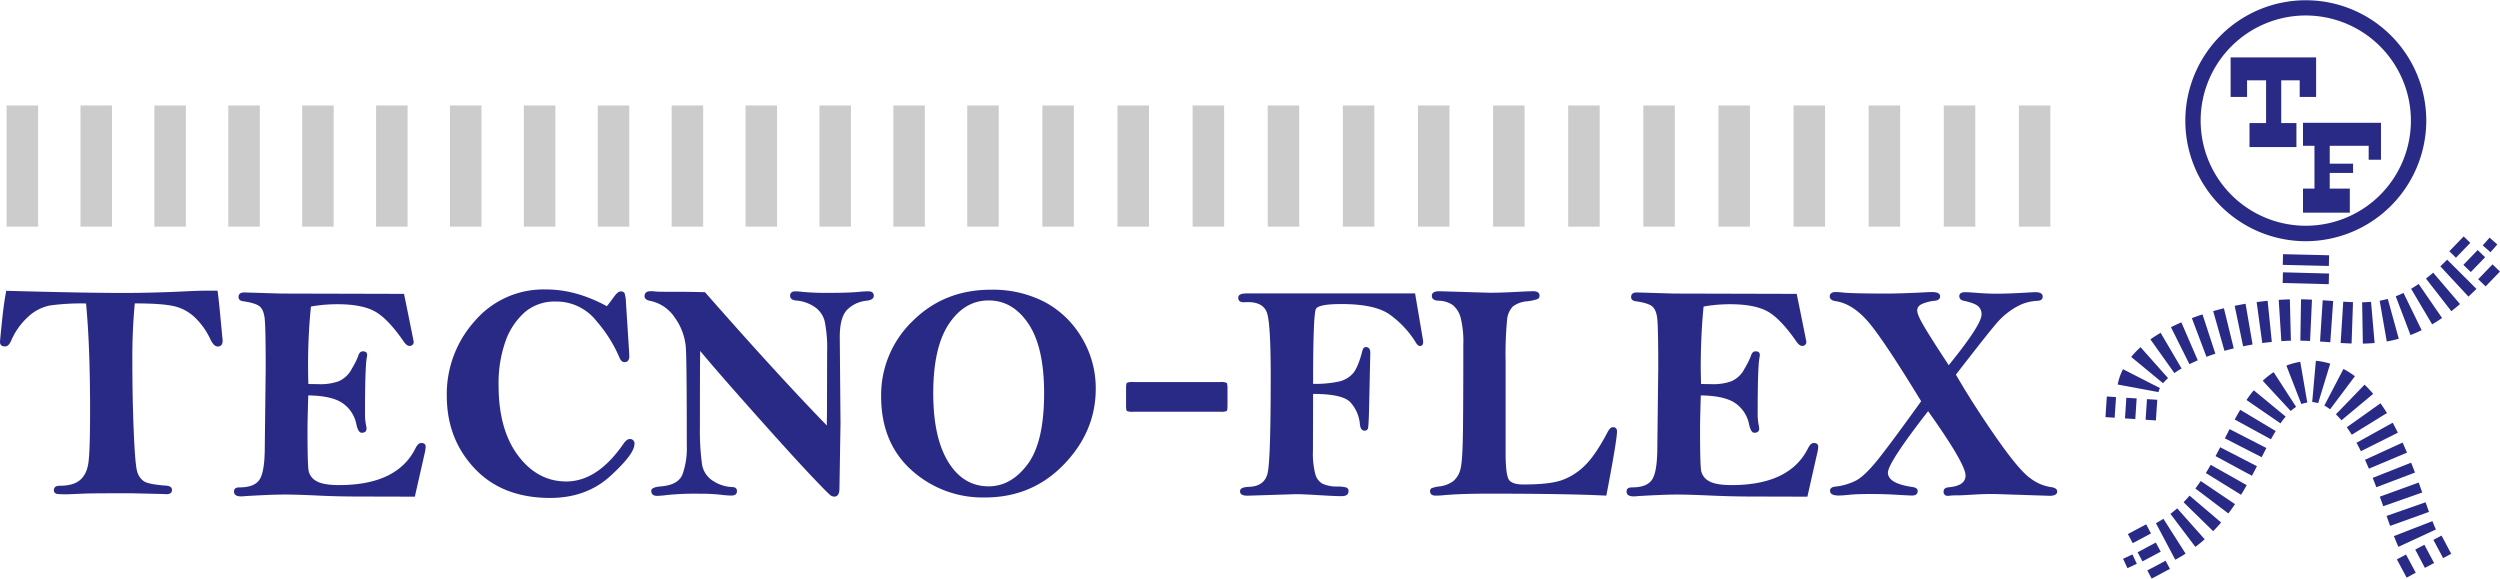<svg xmlns="http://www.w3.org/2000/svg" viewBox="0 0 871.55 201.71"><defs><style>.cls-1{fill:#292a86;}.cls-2{fill:#ccc;}</style></defs><title>logo_tflx</title><g id="Camada_2" data-name="Camada 2"><g id="Layer_1" data-name="Layer 1"><path class="cls-1" d="M2.18,101.38q27.62.75,40.87.75,10.05,0,22.13-.59,4.3-.21,7.08-.21l3.56,0c.25,1.46.57,4.45,1,9l.8,8.4c0,1.38-.59,2.07-1.75,2.07-.88,0-1.73-.84-2.54-2.55a25.19,25.19,0,0,0-5.19-7.39,15.65,15.65,0,0,0-7.34-4.09q-4.18-1-13.81-1a200.67,200.67,0,0,0-.85,20.36q0,12.5.48,24.12t1.17,14a6.11,6.11,0,0,0,2.34,3.51q1.65,1.11,7.76,1.54c1.38.11,2.07.6,2.07,1.49s-.6,1.49-1.8,1.49l-1.5-.06-11-.26q-12.89,0-15.65.1l-6.71.27c-.53,0-1.63,0-3.3-.11-.82-.18-1.22-.62-1.22-1.33,0-1,.67-1.54,2-1.54,3.15,0,5.53-.65,7.12-2s2.58-3.39,2.95-6.24.56-9.05.56-18.59Q31.37,120,30,105.8a79.74,79.74,0,0,0-12.68.71,15.65,15.65,0,0,0-7.53,3.94,24.08,24.08,0,0,0-5.9,8.32c-.6,1.35-1.29,2-2.07,2C.6,120.79,0,120.26,0,119.2q0-.48.67-7C1.11,107.86,1.61,104.26,2.18,101.38Z"/><path class="cls-1" d="M140.85,102.45q1.71,8.3,3.36,16.59a1.36,1.36,0,0,1-1.54,1.54c-.57,0-1.2-.49-1.9-1.48q-5.49-7.95-10-10.49t-13.12-2.55a52.62,52.62,0,0,0-9.25.8,203.48,203.48,0,0,0-1,20.59c0,1.27,0,3.41.11,6.42l4,.06a18.44,18.44,0,0,0,6.51-1,9.27,9.27,0,0,0,4.65-4.42,26.72,26.72,0,0,0,2.18-4.33c.32-1.13.87-1.7,1.65-1.7,1,0,1.49.43,1.49,1.28a4.13,4.13,0,0,1-.11.85q-.63,3.29-.63,19.72a18.89,18.89,0,0,0,.41,4.15,4.29,4.29,0,0,1,.12.9c0,1-.57,1.49-1.7,1.49-.79,0-1.39-.94-1.81-2.81a11.66,11.66,0,0,0-4.86-7.53q-3.78-2.58-11.94-2.68-.27,8.92-.27,11.75,0,12.12.37,14.41a5.24,5.24,0,0,0,2.71,3.69c1.56.94,4.21,1.41,7.93,1.41q20.27,0,26.65-12.86c.6-1.21,1.25-1.81,2-1.81,1,0,1.53.42,1.53,1.27a9.74,9.74,0,0,1-.31,2.18l-3.46,15.26-19.25-.05q-8.13,0-15.18-.37c-4.7-.22-8.38-.32-11-.32q-4.47,0-13.45.53c-.75.07-1.3.11-1.65.11-1.67,0-2.5-.55-2.5-1.65s.67-1.49,2-1.49q5.16,0,6.94-2.79t1.78-11.4l.32-27.36q0-14-.35-17.24t-1.83-4.36c-1-.75-2.86-1.33-5.59-1.72-1.13-.14-1.7-.64-1.7-1.49,0-1.06.66-1.6,2-1.6l12.81.39Z"/><path class="cls-1" d="M211.57,106.75c.75-.92,1.53-2,2.34-3.08q1.44-2.07,2.4-2.07a1.52,1.52,0,0,1,1.38.53,10.88,10.88,0,0,1,.53,3.3L219.28,122l.11,2.12c0,1.42-.57,2.13-1.7,2.13-.75,0-1.35-.59-1.81-1.76A47.73,47.73,0,0,0,208,112a17.76,17.76,0,0,0-14.3-6.88A16,16,0,0,0,183,108.8a24.25,24.25,0,0,0-6.76,10.13,43.94,43.94,0,0,0-2.42,15.42q0,15.38,6.76,24.43t16.81,9.07q10.91,0,20-13.19,1.11-1.59,2.1-1.59a1.51,1.51,0,0,1,1.7,1.7q0,3.51-8.38,11.16t-21,7.66q-16.69,0-26.38-10.31t-9.67-25.37a38,38,0,0,1,9.76-26,31.51,31.51,0,0,1,24.67-11Q200.72,100.85,211.57,106.75Z"/><path class="cls-1" d="M245.77,101.86q25.47,29,42.48,46.47c0-2.41.05-4,.05-4.67l.05-21A46.42,46.42,0,0,0,287.5,112a8.55,8.55,0,0,0-3.61-5.07,13.39,13.39,0,0,0-6.44-2.17c-1.31-.15-2-.7-2-1.66s.6-1.54,1.8-1.54a22.6,22.6,0,0,1,2.61.2,88,88,0,0,0,8.88.34q7.34,0,11.16-.39c1.07-.1,2-.15,2.72-.15,1.34,0,2,.52,2,1.54s-.91,1.58-2.71,1.76a11,11,0,0,0-6.25,2.82q-2.89,2.49-2.9,9.82l.26,30.08-.37,22.63c0,1.95-.6,2.92-1.8,2.92a2.5,2.5,0,0,1-1.12-.32q-.65-.31-7.31-7.36t-19.83-21.85q-13.17-14.81-18.48-21.25-.1,1.44-.11,26.75a86.08,86.08,0,0,0,.67,12.25,8.39,8.39,0,0,0,4.14,6.44,13,13,0,0,0,6.31,2q1.8,0,1.8,1.38c0,1.06-.64,1.59-1.91,1.59a28.47,28.47,0,0,1-3.09-.21,63.94,63.94,0,0,0-8.13-.43,96.57,96.57,0,0,0-11.49.48,30.46,30.46,0,0,1-3.19.27c-1.38,0-2.07-.59-2.07-1.76,0-.85,1.12-1.36,3.35-1.54q6-.48,7.52-4.14a26.83,26.83,0,0,0,1.52-10q0-27.43-.29-33.55a20.37,20.37,0,0,0-3.83-11.06,13.58,13.58,0,0,0-8.54-5.91c-1.38-.24-2.07-.8-2.07-1.64,0-1.17.73-1.76,2.18-1.76.35,0,.87,0,1.54.11.82.07,2.29.1,4.42.1Q239.82,101.7,245.77,101.86Z"/><path class="cls-1" d="M345.44,101a39.27,39.27,0,0,1,18.79,4.3,33,33,0,0,1,12.92,12.47A34.08,34.08,0,0,1,382,135.52q0,14.89-11.11,26.4t-27.55,11.51a36.94,36.94,0,0,1-25.55-9.51q-10.6-9.53-10.61-25.74a35.79,35.79,0,0,1,11-26.27Q329.16,101,345.44,101ZM364,137.12q0-16.11-5.47-24.25t-13.88-8.13q-8.36,0-13.83,8.16t-5.47,24.22q0,15.42,5.23,23.92t14.07,8.51q7.82,0,13.58-7.68T364,137.12Z"/><path class="cls-1" d="M392.57,135.37c0-1.1.1-1.74.3-1.91a4.85,4.85,0,0,1,2.25-.27h30.26a4.89,4.89,0,0,1,2.23.27c.21.17.32.81.32,1.91v6c0,1.09-.1,1.73-.29,1.91a5,5,0,0,1-2.26.26H395.12a4.91,4.91,0,0,1-2.25-.26c-.2-.18-.3-.82-.3-1.91Z"/><path class="cls-1" d="M493.33,102.29l2.72,16.06.1.74c0,1-.36,1.54-1.08,1.54-.49,0-1-.39-1.45-1.17a34.07,34.07,0,0,0-9.28-9.91Q479.18,106,467.67,106c-5.29,0-8.25.56-8.9,1.68s-1,9.82-1,26.13a38.11,38.11,0,0,0,9.07-.82,9.14,9.14,0,0,0,4.89-2.89q1.73-2.06,3.17-7.62c.24-1,.65-1.49,1.22-1.49,1.06,0,1.59.68,1.59,2l-.37,17c-.11,5.88-.26,9-.48,9.49a1.18,1.18,0,0,1-1.17.66c-.88,0-1.42-.71-1.59-2.13a13,13,0,0,0-3.38-7.82q-2.79-2.87-12.95-2.86l-.05,19.73a28.32,28.32,0,0,0,.83,8.24,5.46,5.46,0,0,0,2.47,3.32,12.22,12.22,0,0,0,5.16,1,11.62,11.62,0,0,1,3.24.35,1.25,1.25,0,0,1,.69,1.3c0,1.14-.8,1.7-2.39,1.7s-4.22-.12-8.3-.37c-3.44-.21-6-.32-7.76-.32l-16.8.53c-1.7,0-2.56-.51-2.56-1.54s1.05-1.47,3.14-1.54q5.43-.21,6.49-4.83T443,131.33q0-18.8-1.35-22.4t-6.62-3.61l-1.44.05c-1.28,0-1.91-.53-1.91-1.59s1-1.49,3.08-1.49Z"/><path class="cls-1" d="M560,172.79q-13.31-.69-41.37-.69-9.78,0-15.9.59c-1,.07-1.72.1-2.18.1-1.35,0-2-.53-2-1.59a1.09,1.09,0,0,1,.53-1,10.92,10.92,0,0,1,2.61-.61,10.12,10.12,0,0,0,5.05-1.94,8,8,0,0,0,2.47-4.37q.72-2.91.83-14.81t.1-28.3a34.18,34.18,0,0,0-.95-9.51,8.58,8.58,0,0,0-2.74-4.32,8.91,8.91,0,0,0-5-1.51q-2.28-.11-2.28-1.71c0-1.06.86-1.59,2.6-1.59l17.65.53q4.09,0,11.44-.41c1.77-.08,3-.12,3.61-.12,1.49,0,2.24.51,2.24,1.54a1.22,1.22,0,0,1-.72,1.2,16.48,16.48,0,0,1-3.59.77,9.48,9.48,0,0,0-5,1.81,7.72,7.72,0,0,0-2,4.63,128.29,128.29,0,0,0-.51,14.81v32.33q.06,7.46,1.33,8.87t4.84,1.41q8.73,0,13-1.36a21.57,21.57,0,0,0,8.11-4.92q3.85-3.56,8.28-12c.6-1.13,1.21-1.7,1.85-1.7.95,0,1.43.51,1.43,1.54Q563.63,153.91,560,172.79Z"/><path class="cls-1" d="M626.37,102.45q1.7,8.3,3.35,16.59a1.36,1.36,0,0,1-1.53,1.54c-.57,0-1.21-.49-1.91-1.48q-5.49-7.95-10-10.49t-13.11-2.55a52.82,52.82,0,0,0-9.26.8q-.95,9.39-1,20.59,0,1.9.11,6.42l4,.06a18.46,18.46,0,0,0,6.52-1,9.31,9.31,0,0,0,4.65-4.42,28.65,28.65,0,0,0,2.18-4.33c.32-1.13.87-1.7,1.65-1.7,1,0,1.49.43,1.49,1.28a4.13,4.13,0,0,1-.11.85q-.65,3.29-.64,19.72a18.86,18.86,0,0,0,.42,4.15,4.94,4.94,0,0,1,.11.9c0,1-.57,1.49-1.7,1.49-.78,0-1.38-.94-1.8-2.81a11.74,11.74,0,0,0-4.86-7.53q-3.78-2.58-12-2.68-.27,8.92-.26,11.75,0,12.12.37,14.41a5.22,5.22,0,0,0,2.71,3.69c1.56.94,4.21,1.41,7.93,1.41q20.26,0,26.65-12.86c.6-1.21,1.25-1.81,2-1.81,1,0,1.53.42,1.53,1.27a9.84,9.84,0,0,1-.32,2.18l-3.45,15.26-19.26-.05c-5.41,0-10.48-.16-15.17-.37s-8.38-.32-11-.32q-4.47,0-13.45.53c-.75.07-1.3.11-1.65.11-1.66,0-2.5-.55-2.5-1.65s.68-1.49,2-1.49q5.16,0,6.94-2.79t1.78-11.4l.32-27.36q0-14-.34-17.24c-.23-2.14-.85-3.59-1.84-4.36s-2.85-1.33-5.58-1.72c-1.13-.14-1.7-.64-1.7-1.49,0-1.06.66-1.6,2-1.6l12.81.39Z"/><path class="cls-1" d="M679.37,127.31q11.45-14.1,11.44-17.68a3.61,3.61,0,0,0-1.19-2.87q-1.2-1.07-4.86-1.87c-1.14-.21-1.71-.76-1.71-1.64s.68-1.39,2-1.39c.81,0,2.19.08,4.1.24,2.65.2,4.91.29,6.75.29,2.55,0,5.9-.11,10.05-.35,1.95-.12,3.16-.18,3.62-.18,1.7,0,2.55.52,2.55,1.54s-.66,1.42-2,1.49a15.81,15.81,0,0,0-7.32,2.19,25.76,25.76,0,0,0-6.8,5.66q-3.1,3.6-14.13,17.86,6,10.38,14,21.87t11.91,14.23a15.73,15.73,0,0,0,6.91,3.07c1.67.17,2.5.7,2.5,1.59s-.85,1.49-2.55,1.49l-19.62-.64q-3.83,0-7.61.26l-4.25.22c-1.52,0-2.46,0-2.82.05a10.33,10.33,0,0,1-1.22.11,1.34,1.34,0,0,1-1.54-1.49c0-.89.6-1.38,1.81-1.49q5.84-.52,5.84-4.1,0-4.1-13.06-22.43-14,18-14,21.44,0,3.75,8.51,5,1.86.25,1.86,1.38c0,1.06-.64,1.59-1.91,1.59-.61,0-2.22-.08-4.84-.23-3.16-.2-6.31-.3-9.47-.3q-4.47,0-7,.21c-2.12.22-3.54.32-4.25.32-2.06,0-3.08-.55-3.08-1.65,0-.81.55-1.29,1.65-1.43a21,21,0,0,0,7.68-2.29q2.85-1.65,7-6.73t15.43-20.77q-13.42-22-18.72-28T640,105c-1.42-.21-2.12-.77-2.12-1.65s.65-1.54,2-1.54a26.26,26.26,0,0,1,2.77.19q3.4.33,14.73.34,4.73,0,11.43-.32,4-.21,4.68-.21c1.91,0,2.87.49,2.87,1.49s-.76,1.52-2.29,1.59a15,15,0,0,0-3.51.88c-1.45.51-2.18,1.32-2.18,2.42s.75,2.78,2.24,5.35S675,120.67,679.37,127.31Z"/><rect class="cls-2" x="2.3" y="36.77" width="10.98" height="42.24"/><rect class="cls-2" x="28.06" y="36.77" width="10.98" height="42.24"/><rect class="cls-2" x="53.82" y="36.77" width="10.98" height="42.24"/><rect class="cls-2" x="79.59" y="36.77" width="10.98" height="42.24"/><rect class="cls-2" x="105.35" y="36.77" width="10.98" height="42.24"/><rect class="cls-2" x="131.11" y="36.77" width="10.98" height="42.24"/><rect class="cls-2" x="156.87" y="36.77" width="10.98" height="42.24"/><rect class="cls-2" x="182.63" y="36.77" width="10.98" height="42.24"/><rect class="cls-2" x="208.4" y="36.77" width="10.98" height="42.24"/><rect class="cls-2" x="234.16" y="36.77" width="10.98" height="42.24"/><rect class="cls-2" x="259.92" y="36.77" width="10.98" height="42.24"/><rect class="cls-2" x="285.68" y="36.77" width="10.98" height="42.24"/><rect class="cls-2" x="311.44" y="36.77" width="10.98" height="42.24"/><rect class="cls-2" x="337.2" y="36.77" width="10.98" height="42.24"/><rect class="cls-2" x="363.39" y="36.77" width="10.98" height="42.24"/><rect class="cls-2" x="389.58" y="36.77" width="10.98" height="42.24"/><rect class="cls-2" x="415.77" y="36.77" width="10.98" height="42.24"/><rect class="cls-2" x="441.95" y="36.77" width="10.98" height="42.24"/><rect class="cls-2" x="468.14" y="36.77" width="10.98" height="42.24"/><rect class="cls-2" x="494.33" y="36.77" width="10.98" height="42.24"/><rect class="cls-2" x="520.52" y="36.77" width="10.98" height="42.24"/><rect class="cls-2" x="546.7" y="36.77" width="10.98" height="42.24"/><rect class="cls-2" x="572.89" y="36.77" width="10.98" height="42.24"/><rect class="cls-2" x="599.08" y="36.77" width="10.98" height="42.24"/><rect class="cls-2" x="625.27" y="36.77" width="10.98" height="42.24"/><rect class="cls-2" x="651.45" y="36.77" width="10.98" height="42.24"/><rect class="cls-2" x="677.64" y="36.77" width="10.98" height="42.24"/><rect class="cls-2" x="703.83" y="36.77" width="10.98" height="42.24"/><rect class="cls-1" x="801.98" y="82.63" width="3.73" height="16.07" transform="translate(694.04 892.11) rotate(-88.63)"/><rect class="cls-1" x="802" y="88.97" width="3.72" height="16.07" transform="translate(685.57 898.01) rotate(-88.48)"/><path class="cls-1" d="M803.85,84.09a42,42,0,1,1,42-42A42.09,42.09,0,0,1,803.85,84.09Zm0-78.69a36.65,36.65,0,1,0,36.64,36.65A36.69,36.69,0,0,0,803.85,5.4Z"/><path class="cls-1" d="M738.27,134.06a19.55,19.55,0,0,1,1.85-5.35L753,135.29a5.57,5.57,0,0,0-.51,1.4Zm4.7-9.63a29.63,29.63,0,0,1,3.27-3.39l9.59,10.77a18.15,18.15,0,0,0-1.75,1.78Zm6.71-6.11c1.11-.8,2.3-1.56,3.56-2.3l7.3,12.43c-.88.52-1.72,1.05-2.5,1.62Zm7.16-4.25c1.16-.58,2.37-1.15,3.62-1.69l5.73,13.23q-1.5.66-2.91,1.35Zm7.29-3.16c1.2-.46,2.45-.9,3.71-1.3l4.48,13.69c-1.06.35-2.09.71-3.1,1.1Zm7.43-2.45c1.22-.34,2.47-.67,3.74-1l3.43,14c-1.09.27-2.17.55-3.24.85Zm7.49-1.83c1.27-.27,2.54-.51,3.8-.73l2.45,14.21q-1.65.28-3.3.63Zm44.44-1.25c1,0,2.07-.07,3.1-.16l1.25,14.36c-1.36.12-2.73.19-4.1.21ZM816,119.57l.9-14.4c1.16.08,2.28.13,3.4.17l-.49,14.41C818.51,119.71,817.25,119.65,816,119.57Zm-29.29-14.25c1.28-.18,2.56-.33,3.83-.46L792,119.2c-1.11.12-2.22.24-3.33.4Zm22.1,13.74.93-14.38,3.65.25-1,14.39Zm20.79-14.22c.93-.17,1.88-.37,2.83-.64l3.83,13.9c-1.4.38-2.79.7-4.19.94Zm-35.2-.3c1.31-.08,2.6-.15,3.89-.18l.36,14.42c-1.1,0-2.21.08-3.33.15Zm7.55,14.22.23-14.41c1.3,0,2.57.06,3.82.12l-.66,14.4C804.19,118.82,803.06,118.79,801.9,118.76Zm33.25-15.47c.89-.34,1.79-.73,2.7-1.18l6.34,13c-1.33.64-2.61,1.2-3.9,1.69Zm5.36-2.61c.86-.51,1.73-1.07,2.63-1.68l8.17,11.87c-1.18.8-2.32,1.54-3.46,2.21Zm5.18-3.55q1.24-1,2.52-2.07L857.6,106c-1,.89-2.05,1.71-3,2.5Zm5-4.29c.79-.74,1.59-1.5,2.39-2.31l10.21,10.18c-.95.94-1.88,1.85-2.79,2.69Z"/><path class="cls-1" d="M750.11,201.71l-1.51-2.85,6.37-3.38,1.51,2.83Zm-3.2-6-1.7-3.17,6.36-3.4,1.7,3.19Zm-3.4-6.35-1.69-3.18,6.37-3.39,1.69,3.18Z"/><path class="cls-1" d="M839,201.37,835.6,195l3.18-1.7,3.4,6.36Zm6.36-3.4L842,191.6l3.18-1.69,3.39,6.36Zm6.36-3.4-3.39-6.36,2.84-1.51,3.38,6.37Z"/><path class="cls-1" d="M748,146.33l.48-7.19,3.59.23-.48,7.2Zm-7.19-.47.48-7.19,3.59.23-.47,7.2Zm-6.8-.45.47-7.19,3.21.21-.48,7.2Z"/><path class="cls-1" d="M863.94,97.34l5-5.18,2.59,2.51-5,5.18Zm-5.17-5,5-5.17,2.59,2.51-5,5.17Zm-4.89-4.74,5-5.18,2.31,2.24-5,5.18Z"/><polygon class="cls-1" points="868.23 87.93 870.61 85.23 867.92 82.84 865.53 85.55 868.23 87.93"/><polygon class="cls-1" points="741.67 198.07 740.14 194.8 743.41 193.28 744.93 196.54 741.67 198.07"/><path class="cls-1" d="M758.34,195.13l-6.74-12.74q1.35-.72,2.61-1.53L761.94,193C760.8,193.77,759.59,194.46,758.34,195.13Zm7-4.49-8.69-11.5c.82-.61,1.6-1.26,2.36-1.92L768.6,188C767.57,188.91,766.49,189.8,765.37,190.64Zm70.8,0c-.51-1.1-1-2.35-1.58-3.75L848,181.68c.41,1.08.82,2.06,1.21,2.9Zm-64.6-5.48-10.31-10.07c.73-.74,1.42-1.51,2.1-2.3l11,9.36C773.45,183.18,772.54,184.18,771.57,185.16Zm61.71-1.82L832,179.87l13.61-4.77,1.19,3.36ZM776.85,179l-11.5-8.7c.65-.85,1.26-1.72,1.87-2.61l11.95,8.06C778.43,176.85,777.66,177.93,776.85,179Zm54-2.52-1.2-3.33,13.56-4.92c.42,1.18.84,2.33,1.23,3.47Zm-49.58-4L769,164.91c.59-.95,1.15-1.9,1.69-2.86l12.56,7.08C782.62,170.25,782,171.37,781.28,172.47Zm47.17-2.62c-.41-1.08-.83-2.17-1.27-3.27l13.41-5.29c.46,1.15.9,2.31,1.34,3.44Zm-43.38-4L772.38,159c.55-1,1.09-2.05,1.62-3.08l12.81,6.6C786.25,163.64,785.67,164.74,785.07,165.85Zm40.79-2.47c-.44-1-.89-2.08-1.36-3.1l13.11-6c.54,1.16,1,2.33,1.54,3.5Zm-37.39-4-12.83-6.58,1.65-3.22,12.82,6.59Zm34.59-2.09c-.5-1-1-2-1.53-2.93l12.62-7c.63,1.14,1.23,2.3,1.81,3.48Zm-31.34-4.14-12.65-6.92c.64-1.16,1.28-2.29,1.93-3.38l12.37,7.41C792.81,151.14,792.27,152.11,791.72,153.1Zm28.16-1.6c-.56-.91-1.13-1.78-1.73-2.61l11.75-8.36c.77,1.09,1.53,2.22,2.25,3.4Zm-24.82-3.95-11.88-8.16c.82-1.2,1.65-2.33,2.54-3.39l11.12,9.17C796.23,145.91,795.64,146.71,795.06,147.55Zm21.23-1.08a27.71,27.71,0,0,0-1.94-2.09l10-10.34a43.27,43.27,0,0,1,3,3.2Zm-17.65-3.21-9.8-10.58a27.43,27.43,0,0,1,3.81-3l7.83,12.1A14.57,14.57,0,0,0,798.64,143.26Zm13.68-.62a14,14,0,0,0-2-1.31l6.66-12.77a28.51,28.51,0,0,1,4,2.54Zm-10-1.8-5.23-13.44a24.55,24.55,0,0,1,4.84-1.33l2.45,14.21A10.59,10.59,0,0,0,802.37,140.84Zm5.84-.35a10.38,10.38,0,0,0-2.07-.4l1.28-14.37a24.73,24.73,0,0,1,5,1Z"/><path class="cls-1" d="M807.44,20V33.8h-5.72V28h-6.44V42.91h5.3v8.37H784.22V42.91H790V28h-6.63V33.8h-5.73V20Z"/><path class="cls-1" d="M830.06,42.81V55.69h-4.29V50.82H812.19v6.24h8.13v3.22h-8.13v5.48h7v8.38H802.87V65.76h4V50.82h-4v-8Z"/></g></g></svg>